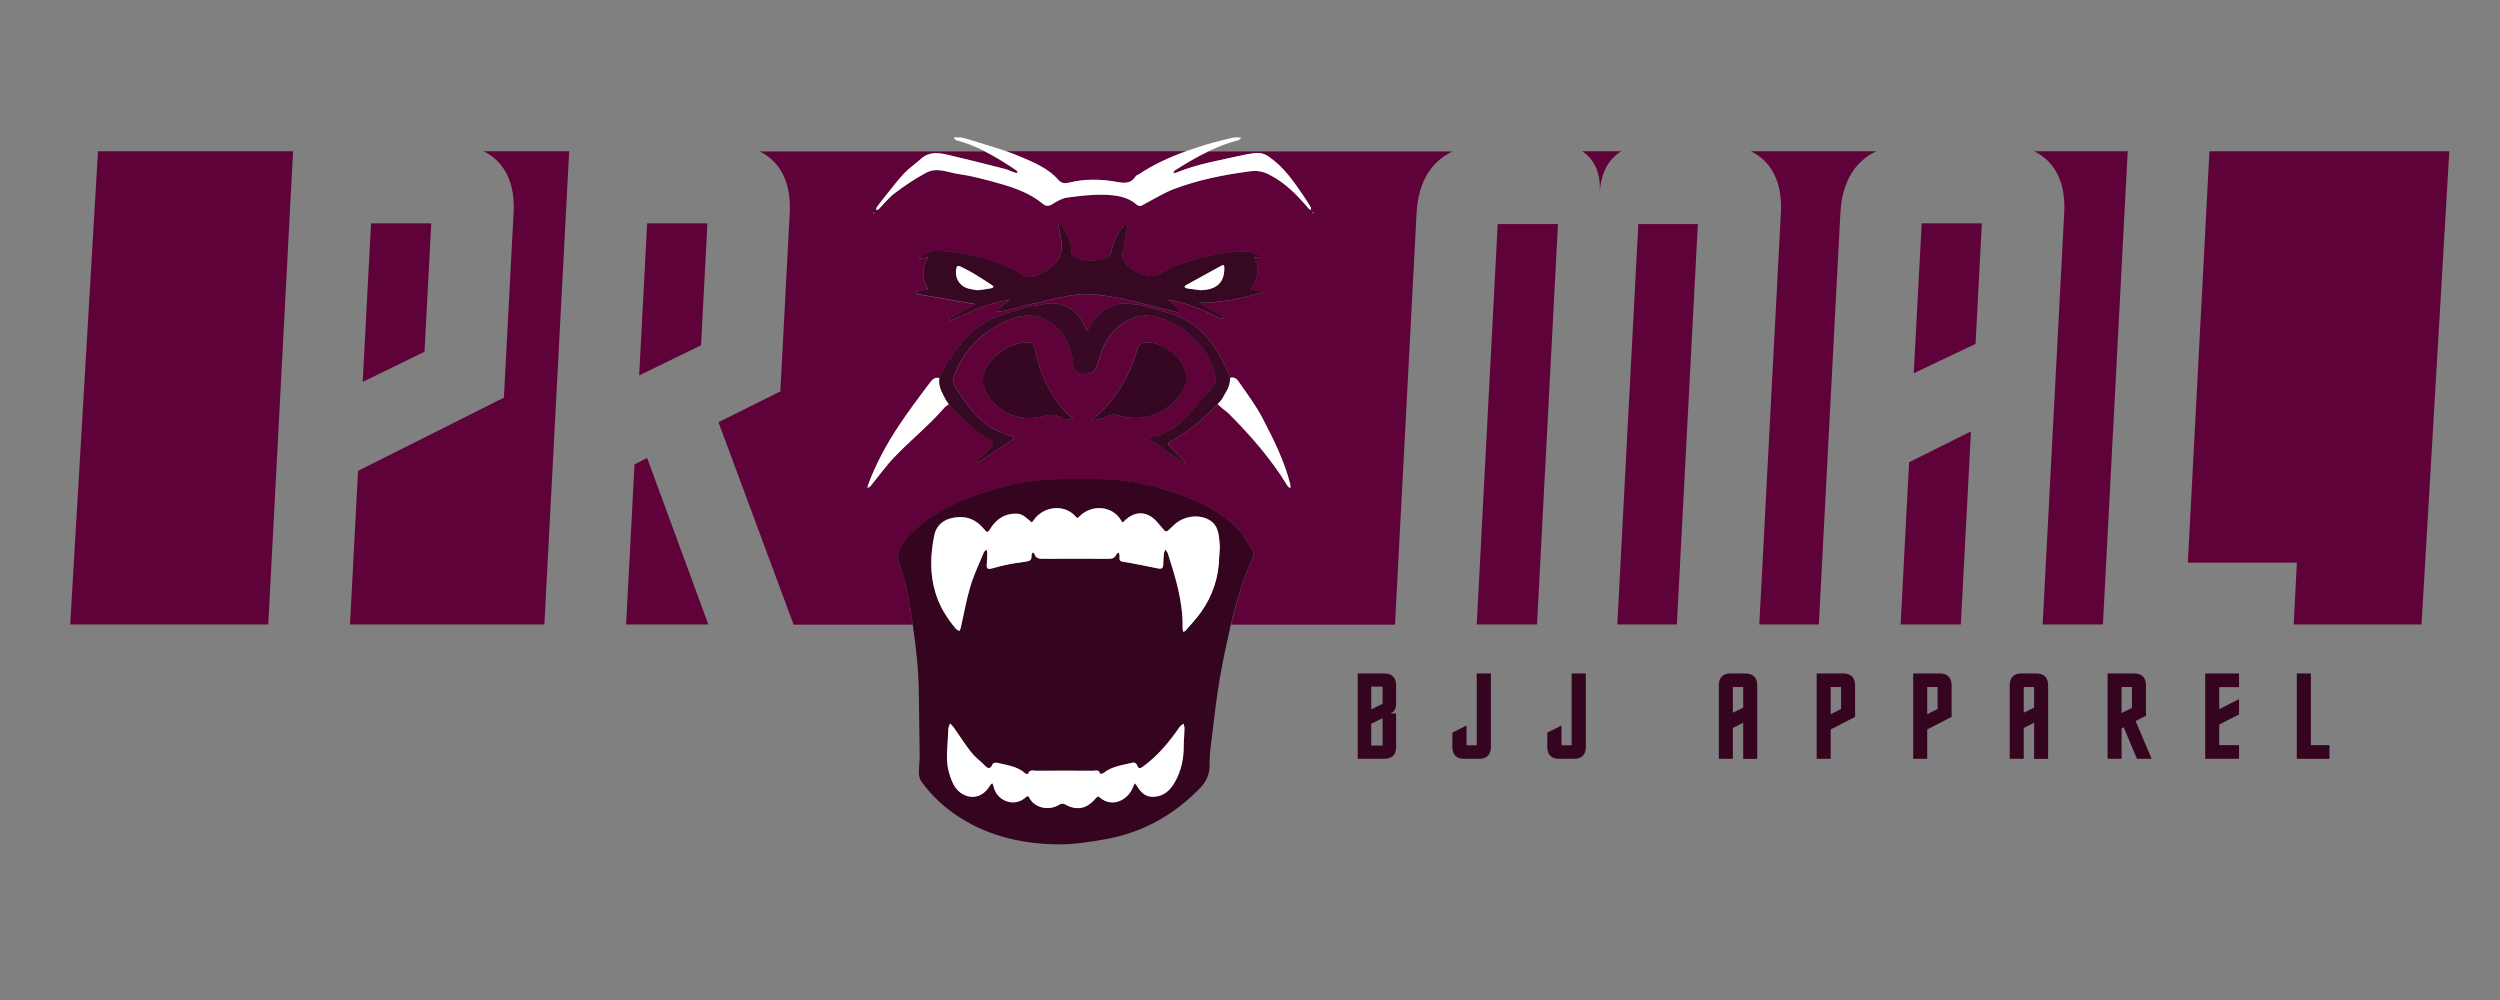 <?xml version="1.0" encoding="utf-8"?>
<!-- Generator: Adobe Illustrator 23.0.1, SVG Export Plug-In . SVG Version: 6.00 Build 0)  -->
<svg version="1.1" id="Layer_1" xmlns="http://www.w3.org/2000/svg" xmlns:xlink="http://www.w3.org/1999/xlink" x="0px" y="0px"
	 viewBox="0 0 360 144" style="enable-background:new 0 0 360 144;" xml:space="preserve">
<rect x="0" y="0" width="360" height="144" fill="#808080" stroke="none"/>
<style type="text/css">
	.st0{fill:none;}
	.st1{fill:#5F023A;}
	.st2{fill:#FFFFFF;}
	.st3{fill:#5D5B5C;}
	.st4{fill:#350520;}
	.st5{fill:#370822;}
	.st6{fill:#380924;}
	.st7{fill:#360722;}
</style>
<g>
	<polygon class="st0" points="277.52,102.84 279.01,102.1 279.01,98.93 277.52,98.93 	"/>
	<polygon class="st0" points="249.53,102.63 251.02,101.9 251.02,98.93 249.53,98.93 	"/>
	<polygon class="st0" points="291.42,102.63 292.91,101.9 292.91,98.93 291.42,98.93 	"/>
	<polygon class="st0" points="263.62,102.84 265.11,102.1 265.11,98.93 263.62,98.93 	"/>
	<polygon class="st0" points="197.46,107.36 199.09,107.36 199.09,103.41 197.46,104.22 	"/>
	<polygon class="st0" points="197.46,102.15 199.09,101.35 199.09,98.88 197.46,98.88 	"/>
	<polygon class="st0" points="305.51,102.68 307,101.94 307,98.93 305.51,98.93 	"/>
	<polygon class="st1" points="318.16,21.78 315.05,81.02 330.75,81.02 330.29,89.92 348.7,89.92 352.7,21.78 	"/>
	<path class="st1" d="M292.92,21.78c2.98,1.45,4.56,4.47,4.33,8.83l-3.11,59.31h8.68l3.57-68.14H292.92z"/>
	<path class="st1" d="M136.47,57.95C136.47,57.95,136.46,57.95,136.47,57.95c0,0,0,0.01,0.01,0.01L136.47,57.95z"/>
	<polygon class="st1" points="91.37,66.87 90.16,89.92 102,89.92 93.18,65.94 	"/>
	<polygon class="st1" points="101.87,32.16 93.19,32.16 92.04,54.06 100.95,49.72 	"/>
	<polygon class="st1" points="62.1,32.16 53.43,32.16 52.23,54.99 61.13,50.65 	"/>
	<path class="st1" d="M73.96,30.61l-1.4,26.65l-21,10.54L50.4,89.92h27.99l3.57-68.14H69.63C72.61,23.23,74.19,26.25,73.96,30.61z"
		/>
	<polygon class="st1" points="10.11,89.92 38.63,89.92 42.2,21.78 14.11,21.78 	"/>
	<path class="st2" d="M136.47,57.95l0.01,0.01C136.47,57.96,136.47,57.96,136.47,57.95c-0.1-0.13-0.15-0.25-0.26-0.38
		c-0.18-0.38-0.05-0.09-0.35-0.68c-0.43-0.81-0.68-1.56-0.57-2.46c-0.85-0.26-1.25,0.46-1.61,0.94c-1.5,1.98-3,3.98-4.36,6.05
		c-1.74,2.65-3.25,5.43-4.35,8.4c-0.06,0.15-0.06,0.32-0.09,0.48c0.16-0.09,0.36-0.14,0.47-0.27c1.18-1.43,2.25-2.95,3.53-4.28
		c2.23-2.32,4.77-4.35,6.89-6.78c0.77-0.89,1.02-0.57,0.73-0.99c-0.01-0.02-0.02-0.03-0.04-0.06L136.47,57.95z"/>
	<path class="st3" d="M125.93,30.66c0-0.05-0.08-0.1-0.12-0.15c-0.03,0.05-0.06,0.1-0.1,0.16c0.03,0.05,0.07,0.1,0.1,0.14
		C125.85,30.76,125.93,30.71,125.93,30.66z"/>
	<path class="st1" d="M256.45,30.61l-3.11,59.31h8.57l3.11-59.31c0.23-4.36,2.07-7.38,5.17-8.83h-18.07
		C255.1,23.23,256.68,26.25,256.45,30.61z"/>
	<polygon class="st1" points="273.69,89.92 282.36,89.92 283.82,62.12 274.91,66.56 	"/>
	<polygon class="st1" points="275.58,53.75 284.48,49.52 285.39,32.16 276.72,32.16 	"/>
	<path class="st1" d="M174.08,21.78c-1.68,0.8-3.29,1.75-4.87,2.75c-0.12,0.07-0.19,0.23-0.28,0.35c0.13,0.01,0.28,0.07,0.4,0.02
		c3.15-1.31,6.48-1.83,9.75-2.57c0.53-0.12,1.06-0.2,1.6-0.26c0.72-0.09,1.36,0.05,1.97,0.47c2.17,1.47,3.62,3.57,5.06,5.69
		c0.37,0.54,0.71,1.09,1.05,1.65c0.06,0.09,0.01,0.25,0.01,0.37c-0.11-0.07-0.25-0.11-0.33-0.2c-1.63-1.95-3.39-3.75-5.71-4.91
		c-0.86-0.43-1.68-0.6-2.74-0.46c-3.71,0.48-7.37,1.21-10.91,2.54c-1.44,0.54-2.78,1.39-4.16,2.11c-0.42,0.22-0.75,0.57-1.26,0.13
		c-1.26-1.12-2.93-1.34-4.53-1.4c-1.8-0.07-3.64,0.15-5.45,0.4c-0.73,0.1-1.46,0.51-2.11,0.93c-0.58,0.37-0.97,0.33-1.43-0.05
		c-1.84-1.53-4.07-2.3-6.35-2.94c-1.89-0.53-3.81-1.06-5.76-1.33c-1.51-0.21-3.07-1.02-4.61-0.21c-1.59,0.83-3.1,1.87-4.55,2.95
		c-0.88,0.66-1.58,1.56-2.36,2.35c-0.07,0.07-0.21,0.08-0.32,0.11c0.01-0.13-0.02-0.28,0.04-0.37c0.38-0.53,0.77-1.05,1.18-1.55
		c0.9-1.12,1.77-2.28,2.75-3.33c0.73-0.78,1.64-1.38,2.44-2.11c1.29-1.17,2.71-0.87,4.1-0.55c2.69,0.62,5.36,1.31,8.03,1.99
		c0.47,0.12,0.91,0.36,1.37,0.52c0.14,0.05,0.32,0.03,0.48,0.04c-0.08-0.12-0.13-0.27-0.24-0.35c-1.48-1-2.99-1.96-4.59-2.75h-32.36
		c2.98,1.45,4.56,4.47,4.33,8.83l-1.35,25.72l-8.91,4.44l10.82,29.15h17.16c-0.12-0.81-0.24-1.61-0.36-2.41
		c-0.33-2.1-0.8-4.21-1.53-6.19c-0.6-1.64,0.08-2.7,1.07-3.85c2.59-2.98,5.95-4.69,9.53-6.03c4.05-1.51,8.2-2.4,12.46-2.46
		c1.88,0,3.77-0.01,5.65,0c4.48,0.02,8.69,1.07,12.76,2.66c2.59,1.01,5,2.36,6.98,4.27c0.99,0.96,1.68,2.24,2.45,3.42
		c0.14,0.21,0.1,0.66-0.02,0.93c-1.38,3.07-2.37,6.26-3.11,9.5c-0.01,0.05-0.02,0.11-0.04,0.16h23.6l3.11-59.31
		c0.23-4.36,2.07-7.38,5.17-8.83H174.08z M131.98,42c0.11-0.03,0.21-0.06,0.32-0.07c0.44-0.08,0.88-0.15,1.32-0.23
		c-0.16-0.38-0.33-0.75-0.48-1.13c-0.36-0.96-0.25-1.92,0.19-2.87c0.1-0.21,0.2-0.41,0.31-0.62c-0.26,0.04-0.52,0.08-0.78,0.11
		c-0.16,0.02-0.33,0.02-0.56,0.04c1.26-1.34,2.78-1.14,4.19-0.98c3.33,0.37,6.56,1.11,9.54,2.62c0.24,0.12,0.51,0.21,0.7,0.38
		c1.19,1.08,2.4,0.64,3.64-0.1c2.41-1.45,2.95-2.95,2.15-6.02c-0.09-0.34-0.13-0.7-0.19-1.05c0.27,0.27,0.58,0.52,0.79,0.83
		c0.69,1.03,1.14,2.16,1.17,3.46c0,0.15,0.02,0.35,0.12,0.44c1.04,0.96,4.21,0.96,5.42,0c0.12-0.1,0.16-0.34,0.19-0.52
		c0.23-1.47,0.94-2.72,1.9-3.85c0.13-0.15,0.32-0.24,0.49-0.36c-0.03,0.18-0.06,0.37-0.09,0.55c-0.24,1.34-0.48,2.68-0.72,4.02
		c-0.02,0.1,0,0.2,0.01,0.31c0.16,1.7,3.68,3.42,5.19,2.56c3.03-1.73,6.31-2.59,9.68-3.08c1.05-0.15,2.12-0.26,3.16-0.22
		c0.61,0.02,1.19,0.35,1.77,0.58c0.12,0.04,0.17,0.23,0.25,0.36c-0.15-0.01-0.3-0.02-0.46-0.03c-0.2-0.02-0.39-0.03-0.59-0.05
		c0.05,0.17,0.09,0.35,0.15,0.51c0.5,1.23,0.42,2.44-0.39,3.59c-0.26,0.37-0.53,0.6,0.2,0.6c0.39,0,0.78,0.16,1.34,0.28
		c-3.09,0.97-6.05,1.54-9.28,1.57c1.12,0.61,2.08,1.11,3,1.66c0.26,0.15,0.45,0.43,0.67,0.65c-0.29-0.07-0.62-0.08-0.88-0.21
		c-2.23-1.11-4.5-2.1-7.26-2.57c0.55,0.49,0.94,0.81,1.29,1.18c0.16,0.17,0.21,0.43,0.31,0.65c-0.22-0.03-0.44-0.04-0.65-0.09
		c-1.48-0.37-2.96-0.75-4.44-1.13c-1.1-0.27-2.18-0.59-3.29-0.79c-1.31-0.25-2.64-0.47-3.98-0.58c-3.16-0.27-6.18,0.95-9.26,1.46
		c-1.15,0.3-2.3,0.6-3.45,0.89c-0.3,0.07-0.6,0.09-0.91,0.11c-0.11,0.01-0.22-0.06-0.33-0.09c0.1-0.08,0.19-0.16,0.29-0.24
		c0.48-0.39,0.97-0.79,1.62-1.32c-3.15,0.4-5.8,1.78-8.51,2.97c-0.04-0.11-0.09-0.22-0.13-0.33c1.31-0.71,2.63-1.42,3.74-2.02
		c-2.73-0.48-5.63-0.98-8.54-1.49C131.95,42.21,131.97,42.1,131.98,42z M125.81,30.51c0.04,0.05,0.12,0.09,0.12,0.15
		c0,0.05-0.07,0.1-0.11,0.15c-0.03-0.05-0.07-0.1-0.1-0.14C125.75,30.62,125.78,30.57,125.81,30.51z M153.59,60.37
		c-0.2-0.01-0.41-0.07-0.57-0.17c-1.05-0.74-2.17-0.42-3.34-0.16c-3.54,0.77-7.06-1.24-8.08-4.65c-0.16-0.54,0-1.27,0.2-1.86
		c0.79-2.26,3.59-4.2,6.05-4.21c0.69-0.04,1.07,0.22,1.23,1.09c0.58,3.27,1.99,6.15,4.09,8.65c0.21,0.25,0.46,0.47,0.71,0.69
		c0.24,0.21,0.5,0.4,0.75,0.59C154.28,60.37,153.93,60.4,153.59,60.37z M161.34,59.88c-0.7-0.2-1.26-0.29-1.99,0.11
		c-0.67,0.36-1.5,0.43-2.26,0.62c3.47-2.81,5.54-6.36,6.72-10.45c0.16-0.56,0.49-0.78,1.02-0.83c2.84-0.31,6.15,2.62,6.07,5.43
		c-0.01,0.32-0.16,0.66-0.31,0.96C168.79,59.27,165.1,60.94,161.34,59.88z M185.8,70.33c-0.15-0.13-0.33-0.23-0.43-0.39
		c-2.32-3.82-5.24-7.14-8.36-10.3c-0.3-0.3-0.66-0.53-0.98-0.81c-0.46-0.42-0.65-0.53-0.65-0.63c-0.03,0.02-0.07,0.04-0.09,0.06
		c-1.96,2.07-4.1,3.92-6.61,5.27c-0.59,0.32-0.47,0.5-0.11,0.84c0.65,0.62,1.26,1.27,1.88,1.93c0.09,0.1,0.13,0.26,0.19,0.39
		c-0.15-0.04-0.31-0.06-0.43-0.14c-1.52-1.07-3.04-2.14-4.55-3.23c-0.11-0.08-0.16-0.25-0.24-0.37c0.12-0.04,0.24-0.1,0.37-0.11
		c1.74-0.21,3.25-1.04,4.47-2.24c1.54-1.51,2.88-3.22,4.34-4.81c0.52-0.57,0.55-1.16,0.41-1.81c-0.86-4.02-5.05-7.89-9.16-8.48
		c-2.37-0.34-5.02,1.08-6.51,3.64c-0.56,0.97-0.91,2.07-1.23,3.15c-0.34,1.15-0.8,1.61-1.93,1.59c-1.07-0.02-1.53-0.45-1.64-1.59
		c-0.21-2.2-1.05-4.08-2.74-5.47c-1.89-1.55-4.09-1.73-6.4-0.79c-3.68,1.49-6.35,4.06-7.87,7.76c-0.31,0.76-0.28,1.4,0.16,2.1
		c1.33,2.09,2.74,4.12,4.81,5.53c0.96,0.65,2.15,0.97,3.24,1.43c0.11,0.05,0.24,0.08,0.36,0.11c-0.09,0.13-0.16,0.29-0.28,0.37
		c-1.62,1.08-3.25,2.16-4.88,3.23c-0.13,0.08-0.3,0.1-0.45,0.14c0.07-0.13,0.12-0.29,0.23-0.39c0.74-0.7,1.5-1.37,2.22-2.09
		c0.1-0.09,0.09-0.49,0-0.54c-2.51-1.5-4.6-3.45-6.43-5.7c0.29,0.42,0.04,0.1-0.73,0.99c-2.12,2.43-4.66,4.45-6.89,6.78
		c-1.28,1.33-2.35,2.85-3.53,4.28c-0.11,0.13-0.31,0.18-0.47,0.27c0.03-0.16,0.03-0.33,0.09-0.48c1.1-2.96,2.6-5.75,4.35-8.4
		c1.37-2.07,2.86-4.07,4.36-6.05c0.37-0.48,0.77-1.2,1.61-0.94c0.36-0.74,0.64-1.53,1.1-2.2c1.65-2.38,3.36-4.81,6.03-6.11
		c1.8-0.87,3.8-1.32,5.71-1.95c0.17-0.03,0.33-0.06,0.5-0.08c1.17-0.15,2.38-0.54,3.49-0.38c2.05,0.3,3.44,1.6,4.19,3.53
		c0.06,0.16,0.18,0.3,0.27,0.45c0.1-0.17,0.21-0.33,0.3-0.5c0.92-1.85,2.37-3.11,4.39-3.44c1-0.16,2.04,0.12,3.07,0.2
		c1.68,0.49,3.39,0.9,5.02,1.5c4.08,1.51,6.05,4.98,7.75,8.67c0.04,0.08,0.01,0.2,0.01,0.3c0.82-0.26,1.15,0.41,1.46,0.86
		c1.12,1.59,2.29,3.17,3.19,4.9c1.6,3.05,3.15,6.15,4,9.55C185.82,69.92,185.8,70.13,185.8,70.33z M189.1,30.78
		c-0.05-0.06-0.11-0.11-0.14-0.18c-0.01-0.02,0.07-0.08,0.11-0.12c0.04,0.05,0.1,0.1,0.1,0.15
		C189.19,30.67,189.13,30.73,189.1,30.78z"/>
	<path class="st1" d="M152.38,25.9c0.47,0.53,0.93,0.57,1.55,0.42c2.22-0.55,4.44-0.53,6.63-0.15c1.14,0.2,2.19,0.44,2.99-0.79
		c0.08-0.13,0.29-0.17,0.43-0.26c2.16-1.44,4.47-2.48,6.86-3.34l-26,0c0.69,0.24,1.37,0.49,2.04,0.78
		C148.86,23.4,150.92,24.24,152.38,25.9z"/>
	<path class="st1" d="M227.81,21.78c1.78,1.11,2.71,3.13,2.56,5.94c0.15-2.81,1.25-4.83,3.11-5.94H227.81z"/>
	<polygon class="st1" points="215.67,32.27 212.65,89.92 221.33,89.92 224.35,32.27 	"/>
	<polygon class="st1" points="232.89,89.92 241.47,89.92 244.49,32.27 235.92,32.27 	"/>
	<path class="st2" d="M146.58,24.89c-0.16-0.01-0.33,0.01-0.48-0.04c-0.46-0.16-0.9-0.4-1.37-0.52c-2.67-0.68-5.34-1.36-8.03-1.99
		c-1.39-0.32-2.8-0.63-4.1,0.55c-0.8,0.72-1.71,1.33-2.44,2.11c-0.98,1.05-1.84,2.21-2.75,3.33c-0.41,0.51-0.8,1.03-1.18,1.55
		c-0.06,0.09-0.03,0.25-0.04,0.37c0.11-0.04,0.25-0.04,0.32-0.11c0.79-0.79,1.48-1.7,2.36-2.35c1.45-1.08,2.96-2.12,4.55-2.95
		c1.54-0.8,3.1,0,4.61,0.21c1.95,0.28,3.87,0.8,5.76,1.33c2.28,0.64,4.51,1.42,6.35,2.94c0.46,0.39,0.86,0.42,1.43,0.05
		c0.65-0.41,1.39-0.83,2.11-0.93c1.81-0.24,3.65-0.46,5.45-0.4c1.6,0.06,3.27,0.28,4.53,1.4c0.5,0.44,0.84,0.09,1.26-0.13
		c1.38-0.72,2.72-1.57,4.16-2.11c3.54-1.33,7.19-2.05,10.91-2.54c1.06-0.14,1.88,0.03,2.74,0.46c2.32,1.16,4.08,2.96,5.71,4.91
		c0.08,0.09,0.22,0.14,0.33,0.2c0-0.13,0.05-0.28-0.01-0.37c-0.34-0.56-0.68-1.11-1.05-1.65c-1.44-2.12-2.89-4.22-5.06-5.69
		c-0.61-0.41-1.25-0.56-1.97-0.47c-0.53,0.06-1.07,0.14-1.6,0.26c-3.27,0.74-6.6,1.26-9.75,2.57c-0.11,0.05-0.26-0.01-0.4-0.02
		c0.09-0.12,0.16-0.27,0.28-0.35c1.59-1,3.2-1.96,4.87-2.75c1.38-0.66,2.8-1.21,4.3-1.58c0.13-0.03,0.22-0.26,0.34-0.39
		c-0.34,0-0.68,0-1.02,0c-1.35,0.34-2.72,0.62-4.05,1.04c-0.94,0.29-1.87,0.6-2.8,0.93c-2.39,0.86-4.71,1.9-6.86,3.34
		c-0.14,0.09-0.35,0.14-0.43,0.26c-0.8,1.24-1.85,0.99-2.99,0.79c-2.19-0.38-4.41-0.4-6.63,0.15c-0.62,0.15-1.08,0.11-1.55-0.42
		c-1.46-1.66-3.52-2.5-5.5-3.34c-0.67-0.28-1.35-0.54-2.04-0.78c-1.74-0.6-3.54-1.1-5.3-1.67c-0.39-0.13-0.79-0.2-1.19-0.3
		c-0.34,0-0.68,0-1.02,0c0.1,0.13,0.17,0.36,0.29,0.39c1.46,0.37,2.82,0.92,4.13,1.58c1.59,0.8,3.1,1.75,4.59,2.75
		C146.45,24.61,146.5,24.77,146.58,24.89z"/>
	<path class="st4" d="M180.42,80.26c0.12-0.27,0.17-0.72,0.02-0.93c-0.77-1.18-1.46-2.46-2.45-3.42c-1.98-1.91-4.38-3.26-6.98-4.27
		c-4.07-1.59-8.28-2.64-12.76-2.66c-1.88-0.01-3.77,0-5.65,0c-4.27,0.06-8.41,0.95-12.46,2.46c-3.58,1.34-6.93,3.05-9.53,6.03
		c-0.99,1.14-1.67,2.21-1.07,3.85c0.72,1.98,1.2,4.08,1.53,6.19c0.13,0.8,0.25,1.61,0.36,2.41c0.48,3.3,0.86,6.63,0.88,10
		c0.02,2.94,0.1,5.87,0.12,8.81c0.01,0.85-0.12,1.71-0.11,2.56c0.01,0.41,0.1,0.88,0.33,1.2c1.28,1.82,2.87,3.35,4.68,4.64
		c4.35,3.08,9.37,4.35,14.72,4.46c2.43,0.05,4.92-0.34,7.34-0.78c5.14-0.95,9.58-3.41,13.31-7.21c0.99-1.01,1.52-2.1,1.49-3.54
		c-0.03-1.51,0.21-3.05,0.4-4.57c0.31-2.56,0.6-5.12,1.04-7.67c0.45-2.64,1.02-5.26,1.61-7.88c0.01-0.05,0.02-0.11,0.04-0.16
		C178.05,86.52,179.04,83.34,180.42,80.26z M170.45,107.21c0.04,1.84-0.3,3.82-1.41,5.62c-0.64,1.04-1.5,1.79-2.82,1.88
		c-1.26,0.09-1.92-0.59-2.48-1.52c-0.09-0.15-0.22-0.29-0.34-0.43c-0.08,0.18-0.17,0.35-0.24,0.54c-0.69,1.87-3,3.03-4.72,1.57
		c-0.29-0.25-0.38-0.27-0.66,0.07c-1.29,1.56-2.77,1.81-4.43,0.86c-0.19-0.11-0.56-0.11-0.74,0.01c-1.5,1-3.58,0.55-4.35-0.88
		c-0.13-0.24-0.21-0.44-0.56-0.13c-1.77,1.58-4.28,0.38-4.63-1.62c-0.03-0.15-0.12-0.29-0.19-0.43c-0.11,0.12-0.24,0.22-0.32,0.35
		c-1.53,2.57-4.29,1.77-5.27-0.2c-0.67-1.36-1-2.82-0.92-4.38c0.05-1.2,0.11-2.39,0.2-3.59c0.02-0.25,0.15-0.51,0.23-0.76
		c0.17,0.17,0.36,0.33,0.5,0.52c0.85,1.2,1.64,2.45,2.54,3.61c0.5,0.65,1.19,1.15,1.78,1.73c0.45,0.44,0.87,1.03,1.35-0.06
		c0.05-0.11,0.44-0.19,0.63-0.14c1.41,0.36,2.92,0.48,4.04,1.54c0.08,0.08,0.39,0.07,0.4,0.05c0.23-0.71,0.79-0.44,1.21-0.44
		c2.7-0.02,5.4-0.02,8.09,0c0.39,0,0.94-0.23,1.08,0.43c0,0.01,0.36,0.01,0.47-0.09c1.28-1.04,2.84-1.15,4.31-1.53
		c0.15-0.04,0.47,0.17,0.52,0.34c0.23,0.74,0.58,0.46,1.01,0.14c2.08-1.53,3.68-3.49,5.13-5.59c0.14-0.2,0.37-0.34,0.56-0.5
		c0.05,0.22,0.15,0.44,0.14,0.66C170.55,105.58,170.49,106.3,170.45,107.21z M175.55,80.12c-0.05,2.9-0.9,5.59-2.62,8.01
		c-0.66,0.93-1.45,1.76-2.19,2.63c-0.08,0.1-0.22,0.15-0.34,0.22c-0.04-0.14-0.13-0.28-0.12-0.43c0.11-3.83-0.99-7.36-2.13-10.89
		c-0.06-0.2-0.24-0.37-0.36-0.55c-0.07,0.21-0.19,0.42-0.21,0.63c-0.05,0.51-0.08,1.02-0.09,1.54c-0.01,0.6-0.32,0.65-0.81,0.55
		c-1.66-0.34-3.33-0.69-5.01-0.96c-0.67-0.11-0.42-0.54-0.47-0.9c-0.02-0.15-0.08-0.3-0.12-0.45c-0.12,0.1-0.29,0.19-0.34,0.31
		c-0.23,0.56-0.65,0.62-1.18,0.62c-3.14-0.02-6.28-0.02-9.42,0c-0.56,0-1-0.07-1.18-0.67c-0.03-0.11-0.16-0.18-0.24-0.27
		c-0.07,0.14-0.21,0.29-0.2,0.41c0.07,0.81-0.33,0.88-1.04,0.97c-1.51,0.19-3.03,0.47-4.5,0.91c-0.85,0.25-0.96,0.05-0.89-0.67
		c0.05-0.51,0.06-1.02,0.07-1.54c0-0.16-0.06-0.31-0.1-0.46c-0.14,0.12-0.34,0.23-0.4,0.38c-0.67,1.63-1.44,3.23-1.94,4.9
		c-0.59,1.96-0.93,3.98-1.39,5.97c-0.04,0.15-0.11,0.3-0.17,0.45c-0.17-0.09-0.38-0.13-0.49-0.26c-1.32-1.55-2.38-3.25-2.98-5.24
		c-0.82-2.7-0.73-5.45-0.17-8.23c0.35-1.72,1.69-2.53,3.43-2.64c1.71-0.11,2.82,0.62,3.79,1.78c0.29,0.35,0.44,0.58,0.81-0.05
		c0.92-1.55,2.33-2.37,4.08-2.21c0.59,0.05,1.15,0.59,1.65,1c0.26,0.21,0.24,0.37,0.52-0.04c1.45-2.12,4.46-2.4,6.07-0.58
		c0.26,0.29,0.27,0.28,0.55,0c1.8-1.82,4.78-1.54,6.01,0.58c0.24,0.41,0.26,0.28,0.51,0.02c1.38-1.37,3.09-1.4,4.42-0.07
		c0.48,0.48,0.88,1.04,1.34,1.54c0.07,0.07,0.33,0.09,0.41,0.02c0.38-0.31,0.71-0.68,1.08-1c1.32-1.16,3.39-1.42,4.83-0.64
		c1.46,0.79,1.49,2.24,1.59,3.66C175.67,79.02,175.58,79.58,175.55,80.12z"/>
	<path class="st5" d="M136.74,45.83c0.04,0.11,0.09,0.22,0.13,0.33c2.71-1.19,5.36-2.57,8.51-2.97c-0.65,0.53-1.13,0.92-1.62,1.32
		c-0.1,0.08-0.19,0.16-0.29,0.24c0.11,0.03,0.22,0.1,0.33,0.09c0.3-0.02,0.61-0.04,0.91-0.11c1.15-0.28,2.3-0.59,3.45-0.89
		c3.09-0.52,6.1-1.74,9.26-1.46c1.34,0.11,2.67,0.34,3.98,0.58c1.11,0.21,2.19,0.52,3.29,0.79c1.48,0.38,2.96,0.76,4.44,1.13
		c0.21,0.05,0.43,0.06,0.65,0.09c-0.1-0.22-0.15-0.48-0.31-0.65c-0.35-0.37-0.74-0.69-1.29-1.18c2.76,0.47,5.03,1.46,7.26,2.57
		c0.26,0.13,0.58,0.15,0.88,0.21c-0.22-0.22-0.4-0.5-0.67-0.65c-0.93-0.54-1.88-1.04-3-1.66c3.23-0.04,6.19-0.61,9.28-1.57
		c-0.56-0.12-0.95-0.28-1.34-0.28c-0.73,0-0.46-0.23-0.2-0.6c0.81-1.15,0.88-2.36,0.39-3.59c-0.07-0.16-0.1-0.34-0.15-0.51
		c0.2,0.02,0.39,0.03,0.59,0.05c0.15,0.01,0.3,0.02,0.46,0.03c-0.08-0.12-0.13-0.31-0.25-0.36c-0.58-0.22-1.17-0.56-1.77-0.58
		c-1.05-0.04-2.11,0.07-3.16,0.22c-3.37,0.48-6.65,1.34-9.68,3.08c-1.51,0.86-5.03-0.85-5.19-2.56c-0.01-0.1-0.03-0.21-0.01-0.31
		c0.24-1.34,0.48-2.68,0.72-4.02c0.03-0.18,0.06-0.37,0.09-0.55c-0.16,0.12-0.36,0.21-0.49,0.36c-0.96,1.13-1.67,2.38-1.9,3.85
		c-0.03,0.18-0.07,0.42-0.19,0.52c-1.21,0.96-4.38,0.96-5.42,0c-0.1-0.09-0.12-0.29-0.12-0.44c-0.02-1.29-0.48-2.43-1.17-3.46
		c-0.21-0.31-0.52-0.56-0.79-0.83c0.06,0.35,0.11,0.7,0.19,1.05c0.8,3.07,0.26,4.57-2.15,6.02c-1.24,0.74-2.44,1.18-3.64,0.1
		c-0.19-0.17-0.46-0.26-0.7-0.38c-2.97-1.51-6.2-2.25-9.54-2.62c-1.42-0.16-2.93-0.36-4.19,0.98c0.23-0.01,0.4-0.02,0.56-0.04
		c0.26-0.03,0.52-0.07,0.78-0.11c-0.1,0.21-0.21,0.41-0.31,0.62c-0.44,0.95-0.56,1.91-0.19,2.87c0.15,0.38,0.32,0.76,0.48,1.13
		c-0.44,0.08-0.88,0.15-1.32,0.23c-0.11,0.02-0.21,0.05-0.32,0.07c-0.02,0.11-0.03,0.21-0.05,0.32c2.91,0.51,5.82,1.02,8.54,1.49
		C139.37,44.41,138.06,45.12,136.74,45.83z M170.83,41.03c1.66-0.92,3.33-1.83,5-2.75c0.45-0.25,0.47-0.05,0.47,0.34
		c0.01,2.08-1.12,3.11-3.46,3.16c-0.66-0.09-1.33-0.17-1.98-0.28c-0.11-0.02-0.21-0.14-0.31-0.22
		C170.64,41.2,170.72,41.09,170.83,41.03z M139.27,41.5c-1.28-0.43-1.91-1.8-1.47-3.11c0.02-0.05,0.28-0.1,0.37-0.06
		c0.68,0.33,1.36,0.65,2,1.04c0.9,0.54,1.77,1.12,2.66,1.69c0.1,0.07,0.17,0.18,0.26,0.27c-0.14,0.07-0.27,0.17-0.42,0.2
		c-0.6,0.1-1.21,0.18-1.86,0.28C140.31,41.71,139.76,41.67,139.27,41.5z"/>
	<path class="st6" d="M175.76,57.72c0.12-0.14,0.07-0.11,0.19-0.25c0.15-0.22,0.16-0.29,0.34-0.6c0.57-0.89,0.84-1.54,0.82-2.45
		c0-0.1,0.03-0.22-0.01-0.3c-1.69-3.69-3.66-7.16-7.75-8.67c-1.63-0.6-3.35-1.01-5.02-1.5c-1.02-0.08-2.07-0.36-3.07-0.2
		c-2.02,0.32-3.46,1.58-4.39,3.44c-0.09,0.17-0.2,0.33-0.3,0.5c-0.09-0.15-0.21-0.29-0.27-0.45c-0.75-1.93-2.14-3.23-4.19-3.53
		c-1.11-0.16-2.32,0.24-3.49,0.38c-0.17,0.02-0.33,0.05-0.5,0.08c-1.91,0.63-3.91,1.08-5.71,1.95c-2.68,1.3-4.38,3.73-6.03,6.11
		c-0.46,0.67-0.74,1.46-1.1,2.2c-0.11,0.9,0.14,1.65,0.57,2.46c0.31,0.58,0.18,0.3,0.35,0.68c0.1,0.14,0.15,0.25,0.25,0.38
		c0,0,0,0,0,0l-0.01-0.03c0.02,0.02,0.02,0.04,0.04,0.06c1.83,2.25,3.93,4.2,6.43,5.7c0.09,0.05,0.1,0.45,0,0.54
		c-0.72,0.71-1.48,1.39-2.22,2.09c-0.1,0.1-0.15,0.26-0.23,0.39c0.15-0.05,0.32-0.06,0.45-0.14c1.63-1.07,3.26-2.14,4.88-3.23
		c0.12-0.08,0.19-0.25,0.28-0.37c-0.12-0.04-0.24-0.06-0.36-0.11c-1.09-0.46-2.29-0.78-3.24-1.43c-2.06-1.41-3.48-3.43-4.81-5.53
		c-0.44-0.7-0.47-1.33-0.16-2.1c1.52-3.71,4.19-6.27,7.87-7.76c2.31-0.94,4.51-0.76,6.4,0.79c1.69,1.39,2.53,3.26,2.74,5.47
		c0.11,1.14,0.57,1.57,1.64,1.59c1.13,0.02,1.6-0.44,1.93-1.59c0.32-1.07,0.67-2.18,1.23-3.15c1.49-2.56,4.14-3.98,6.51-3.64
		c4.11,0.59,8.3,4.46,9.16,8.48c0.14,0.64,0.11,1.24-0.41,1.81c-1.46,1.59-2.81,3.3-4.34,4.81c-1.22,1.21-2.73,2.04-4.47,2.24
		c-0.12,0.01-0.24,0.07-0.37,0.11c0.08,0.13,0.13,0.29,0.24,0.37c1.51,1.08,3.02,2.16,4.55,3.23c0.12,0.08,0.29,0.09,0.43,0.14
		c-0.06-0.13-0.09-0.29-0.19-0.39c-0.62-0.65-1.23-1.31-1.88-1.93c-0.36-0.35-0.48-0.53,0.11-0.84c2.51-1.35,4.65-3.21,6.61-5.27
		c0.03-0.03,0.06-0.04,0.09-0.06c0-0.07,0.07-0.12,0.19-0.25L175.76,57.72z"/>
	<path class="st7" d="M170.61,55.72c0.15-0.3,0.3-0.64,0.31-0.96c0.07-2.81-3.23-5.74-6.07-5.43c-0.54,0.06-0.86,0.27-1.02,0.83
		c-1.18,4.09-3.25,7.64-6.72,10.45c0.76-0.19,1.58-0.26,2.26-0.62c0.73-0.4,1.29-0.3,1.99-0.11
		C165.1,60.94,168.79,59.27,170.61,55.72z"/>
	<path class="st7" d="M153.16,59.07c-2.1-2.51-3.5-5.39-4.09-8.65c-0.16-0.88-0.54-1.13-1.23-1.09c-2.46,0.01-5.26,1.95-6.05,4.21
		c-0.2,0.59-0.37,1.32-0.2,1.86c1.02,3.4,4.55,5.41,8.08,4.65c1.17-0.25,2.29-0.57,3.34,0.16c0.16,0.11,0.37,0.16,0.57,0.17
		c0.34,0.02,0.69-0.01,1.03-0.02c-0.25-0.2-0.51-0.38-0.75-0.59C153.62,59.54,153.37,59.32,153.16,59.07z"/>
	<path class="st2" d="M181.78,60.18c-0.9-1.72-2.07-3.3-3.19-4.9c-0.32-0.45-0.64-1.12-1.46-0.86c0.02,0.9-0.26,1.55-0.82,2.45
		c-0.18,0.31-0.19,0.38-0.34,0.6c-0.12,0.14-0.07,0.11-0.19,0.25l-0.19,0.22c-0.12,0.13-0.2,0.19-0.19,0.25
		c0.01,0.1,0.19,0.22,0.65,0.63c0.32,0.28,0.68,0.51,0.98,0.81c3.12,3.16,6.04,6.48,8.36,10.3c0.1,0.16,0.28,0.26,0.43,0.39
		c-0.01-0.2,0.02-0.41-0.02-0.6C184.93,66.33,183.38,63.23,181.78,60.18z"/>
	<path class="st3" d="M188.96,30.6c0.03,0.07,0.09,0.12,0.14,0.18c0.03-0.05,0.08-0.11,0.08-0.15c-0.01-0.05-0.06-0.09-0.1-0.15
		C189.03,30.52,188.96,30.58,188.96,30.6z"/>
	<path class="st2" d="M174.04,74.83c-1.44-0.78-3.51-0.52-4.83,0.64c-0.37,0.32-0.7,0.69-1.08,1c-0.08,0.07-0.34,0.06-0.41-0.02
		c-0.46-0.5-0.86-1.06-1.34-1.54c-1.33-1.33-3.04-1.3-4.42,0.07c-0.25,0.25-0.27,0.39-0.51-0.02c-1.23-2.12-4.21-2.4-6.01-0.58
		c-0.28,0.28-0.29,0.29-0.55,0c-1.61-1.82-4.63-1.54-6.07,0.58c-0.28,0.41-0.26,0.25-0.52,0.04c-0.5-0.41-1.05-0.95-1.65-1
		c-1.75-0.16-3.16,0.67-4.08,2.21c-0.37,0.62-0.52,0.39-0.81,0.05c-0.97-1.16-2.08-1.89-3.79-1.78c-1.74,0.11-3.08,0.92-3.43,2.64
		c-0.57,2.78-0.65,5.54,0.17,8.23c0.6,1.99,1.66,3.69,2.98,5.24c0.11,0.13,0.32,0.18,0.49,0.26c0.06-0.15,0.14-0.3,0.17-0.45
		c0.46-1.99,0.8-4.01,1.39-5.97c0.5-1.67,1.27-3.28,1.94-4.9c0.06-0.15,0.26-0.25,0.4-0.38c0.03,0.15,0.1,0.31,0.1,0.46
		c-0.01,0.51-0.02,1.02-0.07,1.54c-0.07,0.72,0.05,0.92,0.89,0.67c1.47-0.44,2.99-0.72,4.5-0.91c0.71-0.09,1.11-0.16,1.04-0.97
		c-0.01-0.13,0.13-0.27,0.2-0.41c0.08,0.09,0.21,0.17,0.24,0.27c0.18,0.6,0.62,0.67,1.18,0.67c3.14-0.02,6.28-0.02,9.42,0
		c0.52,0,0.94-0.06,1.18-0.62c0.05-0.13,0.22-0.21,0.34-0.31c0.04,0.15,0.1,0.29,0.12,0.45c0.04,0.36-0.2,0.8,0.47,0.9
		c1.68,0.27,3.35,0.62,5.01,0.96c0.49,0.1,0.8,0.05,0.81-0.55c0.01-0.51,0.04-1.03,0.09-1.54c0.02-0.21,0.14-0.42,0.21-0.63
		c0.12,0.18,0.29,0.34,0.36,0.55c1.13,3.53,2.23,7.06,2.13,10.89c0,0.14,0.08,0.28,0.12,0.43c0.11-0.07,0.25-0.12,0.34-0.22
		c0.74-0.87,1.53-1.71,2.19-2.63c1.72-2.42,2.57-5.11,2.62-8.01c0.03-0.55,0.11-1.1,0.08-1.64
		C175.53,77.07,175.5,75.62,174.04,74.83z"/>
	<path class="st2" d="M169.86,104.7c-1.45,2.1-3.06,4.06-5.13,5.59c-0.43,0.32-0.78,0.6-1.01-0.14c-0.05-0.16-0.37-0.38-0.52-0.34
		c-1.48,0.38-3.04,0.49-4.31,1.53c-0.11,0.09-0.47,0.1-0.47,0.09c-0.14-0.66-0.69-0.42-1.08-0.43c-2.7-0.02-5.39-0.02-8.09,0
		c-0.42,0-0.98-0.26-1.21,0.44c-0.01,0.02-0.32,0.03-0.4-0.05c-1.11-1.06-2.63-1.18-4.04-1.54c-0.19-0.05-0.58,0.02-0.63,0.14
		c-0.48,1.09-0.9,0.5-1.35,0.06c-0.59-0.58-1.28-1.08-1.78-1.73c-0.9-1.16-1.69-2.41-2.54-3.61c-0.14-0.2-0.33-0.35-0.5-0.52
		c-0.08,0.25-0.21,0.51-0.23,0.76c-0.08,1.19-0.14,2.39-0.2,3.59c-0.07,1.56,0.25,3.01,0.92,4.38c0.98,1.98,3.74,2.78,5.27,0.2
		c0.08-0.13,0.21-0.24,0.32-0.35c0.06,0.14,0.16,0.28,0.19,0.43c0.35,1.99,2.86,3.2,4.63,1.62c0.35-0.32,0.43-0.12,0.56,0.13
		c0.77,1.42,2.85,1.87,4.35,0.88c0.18-0.12,0.55-0.12,0.74-0.01c1.66,0.95,3.15,0.69,4.43-0.86c0.28-0.34,0.37-0.31,0.66-0.07
		c1.72,1.47,4.03,0.31,4.72-1.57c0.07-0.18,0.16-0.36,0.24-0.54c0.11,0.14,0.24,0.27,0.34,0.43c0.56,0.92,1.22,1.61,2.48,1.52
		c1.32-0.09,2.18-0.84,2.82-1.88c1.11-1.8,1.45-3.78,1.41-5.62c0.05-0.91,0.1-1.63,0.11-2.35c0-0.22-0.09-0.44-0.14-0.66
		C170.23,104.37,170,104.5,169.86,104.7z"/>
	<path class="st2" d="M172.84,41.79c2.34-0.05,3.47-1.08,3.46-3.16c0-0.39-0.02-0.59-0.47-0.34c-1.66,0.92-3.33,1.83-5,2.75
		c-0.11,0.06-0.19,0.17-0.28,0.26c0.1,0.08,0.2,0.2,0.31,0.22C171.52,41.62,172.18,41.7,172.84,41.79z"/>
	<path class="st2" d="M142.67,41.52c0.14-0.02,0.28-0.13,0.42-0.2c-0.08-0.09-0.15-0.21-0.26-0.27c-0.88-0.57-1.75-1.15-2.66-1.69
		c-0.64-0.38-1.32-0.71-2-1.04c-0.1-0.05-0.36,0-0.37,0.06c-0.45,1.31,0.19,2.68,1.47,3.11c0.5,0.17,1.04,0.21,1.54,0.3
		C141.46,41.71,142.07,41.63,142.67,41.52z"/>
	<path class="st4" d="M199.39,96.98h-3.88v12.29h3.72c1.22,0,1.81-0.55,1.81-1.7v-4.83h-0.87c0.62-0.21,0.87-0.69,0.87-1.49v-2.58
		C201.04,97.58,200.42,96.98,199.39,96.98z M199.09,107.36h-1.63v-3.13l1.63-0.81V107.36z M199.09,101.35l-1.63,0.8v-3.28h1.63
		V101.35z"/>
	<path class="st4" d="M212.65,107.32h-1.47v-2.85l-2.04,1.03v2.09c0,1.08,0.62,1.68,1.65,1.68h2.25c1.03,0,1.65-0.6,1.65-1.68V96.98
		h-2.04V107.32z"/>
	<path class="st4" d="M226.32,107.32h-1.47v-2.85l-2.04,1.03v2.09c0,1.08,0.62,1.68,1.65,1.68h2.25c1.03,0,1.65-0.6,1.65-1.68V96.98
		h-2.04V107.32z"/>
	<path class="st4" d="M251.39,96.98h-2.25c-1.03,0-1.63,0.6-1.63,1.68v10.61h2.02v-4.44l1.49-0.76v5.21h2.02V98.66
		C253.04,97.58,252.42,96.98,251.39,96.98z M251.02,101.9l-1.49,0.73v-3.7h1.49V101.9z"/>
	<path class="st4" d="M265.48,96.98h-3.88v12.29h2.02v-4.23l3.51-1.81v-4.57C267.13,97.58,266.51,96.98,265.48,96.98z M265.11,102.1
		l-1.49,0.74v-3.91h1.49V102.1z"/>
	<path class="st4" d="M279.38,96.98h-3.88v12.29h2.02v-4.23l3.51-1.81v-4.57C281.03,97.58,280.41,96.98,279.38,96.98z M279.01,102.1
		l-1.49,0.74v-3.91h1.49V102.1z"/>
	<path class="st4" d="M293.28,96.98h-2.25c-1.03,0-1.63,0.6-1.63,1.68v10.61h2.02v-4.44l1.49-0.76v5.21h2.02V98.66
		C294.93,97.58,294.31,96.98,293.28,96.98z M292.91,101.9l-1.49,0.73v-3.7h1.49V101.9z"/>
	<path class="st4" d="M309.02,103.07v-4.41c0-1.08-0.62-1.68-1.65-1.68h-3.88v12.29h2.02v-4.39l0.3-0.16l1.91,4.55h2.11l-2.3-5.44
		L309.02,103.07z M307,101.94l-1.49,0.74v-3.75H307V101.94z"/>
	<polygon class="st4" points="317.55,109.27 322.42,109.27 322.42,107.3 319.57,107.3 319.57,104.33 322.42,102.88 322.42,100.68 
		319.57,102.11 319.57,98.95 322.42,98.95 322.42,96.98 317.55,96.98 	"/>
	<polygon class="st4" points="332.76,96.98 330.74,96.98 330.74,109.27 335.45,109.27 335.45,107.3 332.76,107.3 	"/>
</g>
</svg>
